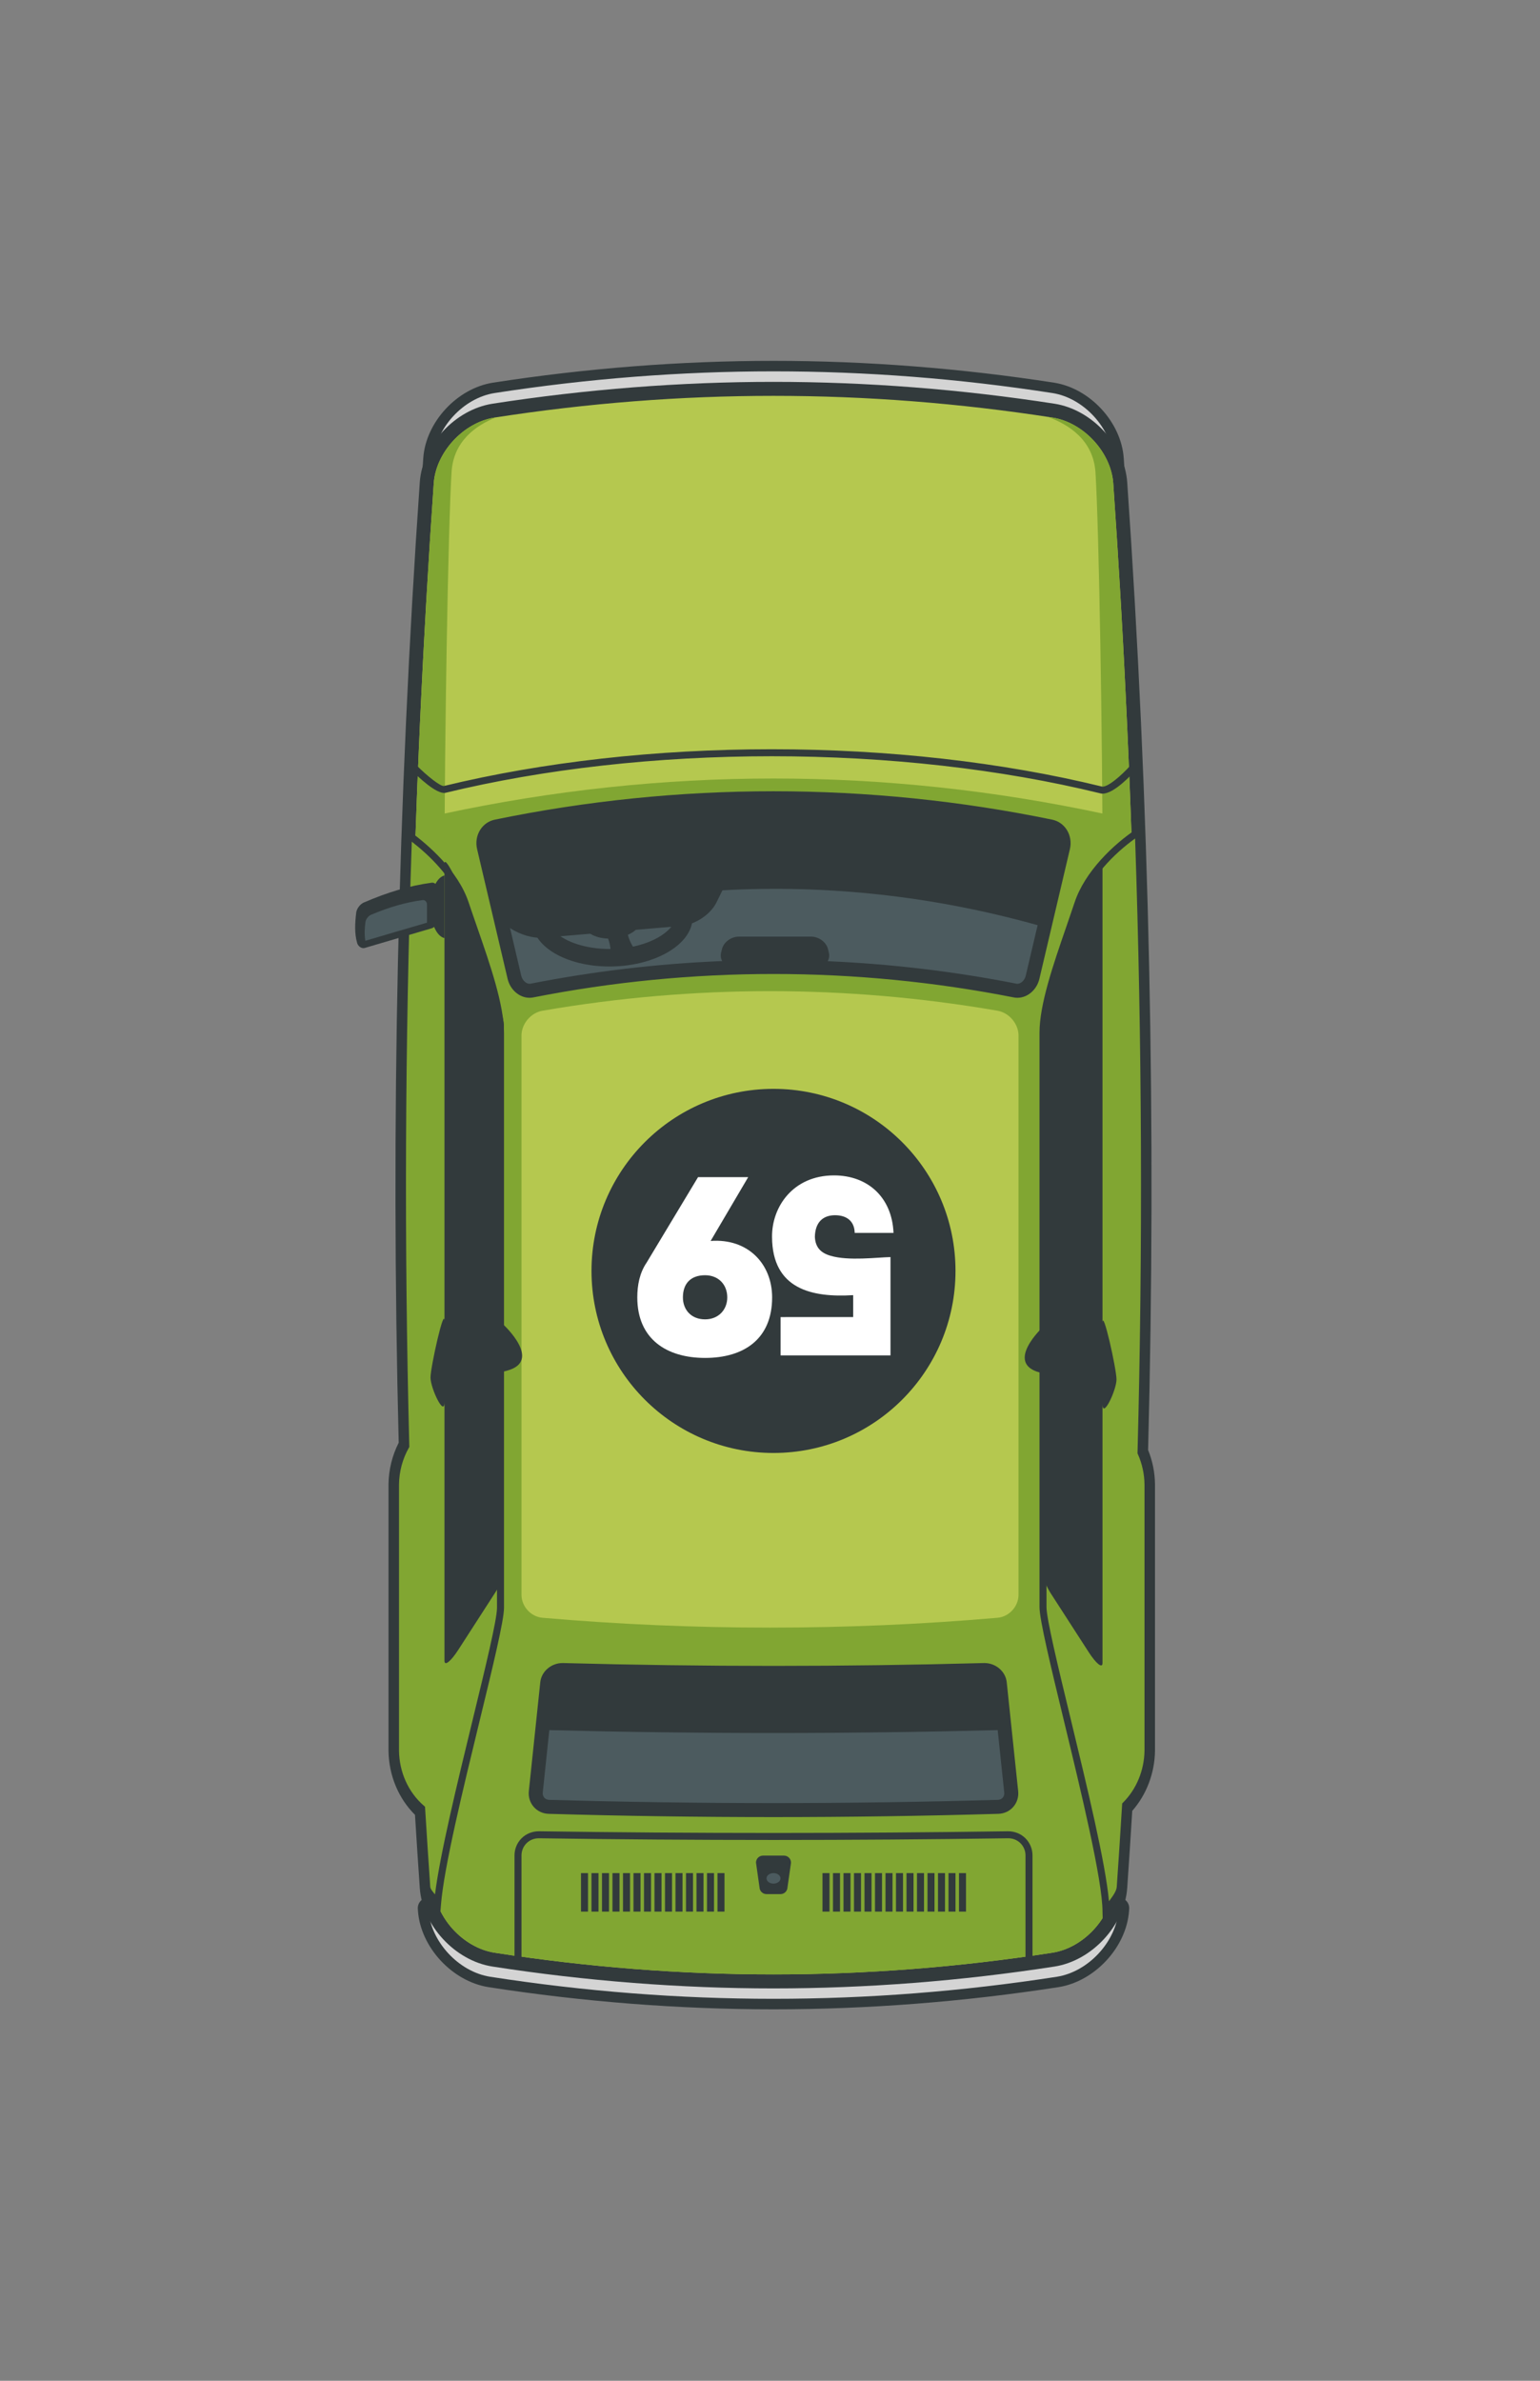 <?xml version="1.0" encoding="utf-8"?>
<!-- Generator: Adobe Illustrator 17.0.0, SVG Export Plug-In . SVG Version: 6.00 Build 0)  -->
<!DOCTYPE svg PUBLIC "-//W3C//DTD SVG 1.1//EN" "http://www.w3.org/Graphics/SVG/1.1/DTD/svg11.dtd">
<svg version="1.1" id="car_10_1_" xmlns="http://www.w3.org/2000/svg" xmlns:xlink="http://www.w3.org/1999/xlink" x="0px" y="0px"
	 width="440px" height="680px" viewBox="0 0 440 680" enable-background="new 0 0 440 680" xml:space="preserve">
<rect x="0" y="0" width="440" height="680" fill="#808080" stroke="none"/>
<g id="shape">
	<g id="shape_33_">
		<g>
			<g>
				<path fill-rule="evenodd" clip-rule="evenodd" fill="#D4D4D4" d="M319.629,543.5H122.371
					c-0.415,0-0.813,0.173-1.097,0.477c-0.284,0.304-0.428,0.712-0.4,1.127l0.038,0.577
					c0.694,9.723,9.175,18.878,18.91,20.408c27.034,4.188,54.346,6.312,81.178,6.312
					c26.831,0,54.144-2.124,81.182-6.314c9.73-1.529,18.212-10.685,18.906-20.406l0.038-0.582
					c0.027-0.414-0.118-0.821-0.401-1.124C320.44,543.672,320.044,543.5,319.629,543.5z"/>
			</g>
		</g>
		<g>
			<g>
				<path fill="#323A3C" d="M319.634,542h-0.005H122.371c-0.832,0-1.626,0.345-2.194,0.954
					c-0.567,0.608-0.857,1.425-0.799,2.254l0.017,0.263l0.021,0.313
					c0.741,10.383,9.789,20.154,20.17,21.786c27.117,4.202,54.506,6.332,81.414,6.332
					s54.298-2.13,81.408-6.33c10.387-1.633,19.435-11.405,20.176-21.783l0.02-0.312l0.01-0.154
					c0.011-0.106,0.017-0.213,0.017-0.322C322.632,543.343,321.291,542,319.634,542z
					 M319.629,545c-0.013,0.191-0.024,0.383-0.037,0.575c-0.638,8.933-8.575,17.606-17.643,19.032
					c-27.085,4.197-54.017,6.295-80.948,6.295c-26.932,0-53.863-2.098-80.948-6.295
					c-9.068-1.426-17.006-10.099-17.644-19.032c-0.013-0.192-0.024-0.383-0.037-0.575H319.629h0.005H319.629z"
					/>
			</g>
		</g>
	</g>
</g>
<g id="shape_1_">
	<g id="shape_32_">
		<g>
			<g>
				<path fill-rule="evenodd" clip-rule="evenodd" fill="#D4D4D4" d="M300.929,110.784
					c-26.618-4.125-53.51-6.217-79.929-6.217s-53.311,2.092-79.932,6.218
					c-9.591,1.509-17.95,10.534-18.635,20.121c-9.235,133.105-9.235,268.084,0.001,401.191
					c0.684,9.585,9.043,18.61,18.637,20.119c26.618,4.126,53.51,6.218,79.929,6.218
					s53.31-2.092,79.933-6.219c9.591-1.508,17.95-10.533,18.634-20.121
					c9.235-133.105,9.235-268.084,0-401.192C318.883,121.318,310.523,112.293,300.929,110.784z"/>
			</g>
		</g>
		<g>
			<g>
				<path fill="#323A3C" d="M301.165,109.302c-26.701-4.138-53.67-6.236-80.165-6.236
					c-26.495,0-53.465,2.098-80.158,6.235c-10.247,1.612-19.173,11.254-19.904,21.495
					c-9.241,133.179-9.241,268.229-0,401.402c0.732,10.247,9.657,19.889,19.898,21.5
					c26.701,4.138,53.67,6.236,80.165,6.236c26.496,0,53.465-2.098,80.159-6.235
					c10.247-1.612,19.173-11.254,19.904-21.495c9.241-133.179,9.241-268.229,0-401.402
					C320.331,120.555,311.405,110.913,301.165,109.302z M318.07,531.99
					c-0.628,8.798-8.443,17.339-17.371,18.744c-26.667,4.133-53.183,6.2-79.699,6.2
					c-26.516,0-53.032-2.067-79.699-6.2c-8.928-1.404-16.743-9.946-17.371-18.744
					c-9.263-133.5-9.263-267.481,0-400.981c0.628-8.798,8.443-17.339,17.371-18.744
					c26.667-4.133,53.183-6.2,79.699-6.2c26.516,0,53.032,2.067,79.699,6.2
					c8.928,1.404,16.743,9.946,17.371,18.744C327.333,264.51,327.333,398.49,318.07,531.99z"/>
			</g>
		</g>
	</g>
</g>
<g id="shape_2_">
	<g id="shape_31_">
		<g>
			<g>
				<path fill-rule="evenodd" clip-rule="evenodd" fill="#B5C84F" d="M320.065,137.867
					c-0.7-9.803-9.248-19.034-19.06-20.578c-26.644-4.129-53.562-6.223-80.006-6.223
					s-53.362,2.094-80.01,6.224c-9.807,1.543-18.355,10.774-19.055,20.581
					c-6.316,91.025-8.336,183.428-6.005,274.666c-1.863,3.479-2.873,7.408-2.928,11.422l0,76.102
					c0.091,6.734,2.819,13.024,7.514,17.398c0.471,7.613,0.935,14.71,1.418,21.675
					c0.7,9.803,9.248,19.034,19.06,20.577c26.643,4.13,53.561,6.224,80.005,6.224
					s53.362-2.094,80.01-6.225c9.808-1.543,18.355-10.774,19.056-20.58
					c0.51-7.349,1.009-14.993,1.484-22.733c4.024-4.304,6.366-10.21,6.45-16.355v-76.107
					c-0.045-3.256-0.712-6.421-1.982-9.414C328.429,322.621,326.427,229.549,320.065,137.867z"/>
			</g>
		</g>
		<g>
			<g>
				<path fill="#323A3C" d="M328.028,414.145c2.395-91.821,0.387-184.819-5.968-276.412
					c-0.763-10.686-10.067-20.739-20.74-22.418c-26.754-4.147-53.774-6.248-80.321-6.248
					c-26.546,0-53.567,2.102-80.312,6.247c-10.682,1.68-19.986,11.733-20.748,22.411
					c-6.309,90.924-8.335,183.215-6.023,274.344c-1.854,3.641-2.859,7.708-2.915,11.834l-0,0.027v0.027
					v76.075v0.027l0,0.027c0.096,6.998,2.833,13.56,7.567,18.271
					c0.455,7.34,0.905,14.196,1.371,20.909c0.763,10.686,10.067,20.739,20.74,22.418
					c26.753,4.147,53.774,6.248,80.32,6.248c26.546,0,53.567-2.102,80.312-6.247
					c10.682-1.68,19.986-11.733,20.748-22.411c0.492-7.096,0.977-14.507,1.443-22.057
					c4.06-4.611,6.409-10.763,6.497-17.123l0-0.027v-0.027V423.959v-0.027l-0-0.027
					C329.954,420.538,329.291,417.259,328.028,414.145z M326,500.04c-0.084,6.149-2.559,11.662-6.401,15.495
					c-0.479,7.82-0.986,15.638-1.529,23.455c-0.628,8.798-8.443,17.339-17.371,18.743
					c-26.667,4.133-53.183,6.2-79.699,6.2c-26.516,0-53.032-2.067-79.699-6.2
					c-8.928-1.404-16.743-9.945-17.371-18.743c-0.519-7.49-1.006-14.981-1.467-22.474
					c-4.447-3.835-7.369-9.785-7.461-16.484v-76.075c0.055-4.012,1.139-7.747,2.941-10.932
					c-2.36-91.691-0.365-183.466,5.987-275.016c0.628-8.798,8.443-17.339,17.371-18.743
					c26.667-4.133,53.183-6.2,79.699-6.2c26.516,0,53.032,2.067,79.699,6.2
					c8.928,1.404,16.743,9.946,17.371,18.743c6.396,92.176,8.373,184.582,5.937,276.899
					c1.223,2.743,1.949,5.804,1.993,9.051V500.04z"/>
			</g>
		</g>
	</g>
</g>
<g id="shape_3_">
	<g>
		<path fill-rule="evenodd" clip-rule="evenodd" fill="#81A632" d="M324,441V262.049
			c-0.199-7.531-0.426-15.062-0.683-22.592c-1.316-3.391-4.393-6.258-7.983-7.021
			C252.708,219,189.292,219,126.666,232.436c-3.592,0.763-6.67,3.632-7.985,7.026
			c-0.258,7.543-0.482,15.086-0.681,22.63v178.909h-2.998v59.032c0.092,6.699,3.014,12.65,7.461,16.484
			c0.461,7.493,0.948,14.984,1.467,22.474c0.628,8.798,8.443,17.339,17.371,18.744
			c53.334,8.266,106.064,8.266,159.398,0c8.928-1.404,16.743-9.945,17.371-18.744
			c0.542-7.817,1.05-15.635,1.529-23.455c3.842-3.832,6.317-9.345,6.401-15.495v-59.04H324z
			 M291,455.537c0,3.303-2.68,6.243-5.988,6.535c-43.26,3.747-86.763,3.747-130.023,0
			c-3.308-0.292-5.988-3.232-5.988-6.535v-159.796c0-3.303,2.674-6.486,5.977-7.052
			c43.187-7.456,86.859-7.456,130.047,0c3.303,0.567,5.976,3.75,5.977,7.052V455.537z"/>
	</g>
</g>
<g id="shape_4_">
	<g>
		<path fill-rule="evenodd" clip-rule="evenodd" fill="#81A632" d="M123.93,138.009
			c-2.816,40.591-4.772,81.227-5.875,121.88c5.031,0.254,8.964-3.854,8.964-15.764
			c0-30.874,0.964-92.578,1.998-109.286c0.543-8.777,6.858-13.31,12.731-15.638
			c-0.149,0.023-0.297,0.042-0.446,0.065C132.373,120.67,124.558,129.212,123.93,138.009z M318.07,138.009
			c-0.628-8.798-8.443-17.339-17.371-18.743c-0.435-0.067-0.869-0.123-1.304-0.19
			c6.105,2.214,13.034,6.737,13.605,15.923c1.035,16.665,2,78.207,2,109
			c0,11.857,3.921,15.961,8.943,15.724C322.839,219.126,320.883,178.546,318.07,138.009z"/>
	</g>
</g>
<g id="shape_5_">
	<g>
		<g>
			<path fill-rule="evenodd" clip-rule="evenodd" fill="#81A632" d="M116.719,238.435
				c-2.011,58.178-2.273,116.401-0.776,174.59c-1.802,3.186-2.886,6.92-2.941,10.933v76.074
				c0.092,6.699,3.014,12.65,7.461,16.484c0.461,7.493,0.948,14.984,1.467,22.474
				c0.118,1.65,2.489,3.292,3.072,4.879C126.5,524.995,143,467.192,143,459.228v-164.167
				c0-9.677-5.704-24.025-10.066-37.038C130.107,249.59,122.184,242.439,116.719,238.435z M326.007,414.909
				c1.559-59.085,1.301-118.205-0.757-177.279C319.529,241.427,311.004,248.989,308,258
				c-4.333,13-10,27.333-10,37v164c0,8.333,18,71.333,18,87c0,0.033,0.005,0.06,0.005,0.093
				c1.149-2.252,3.891-4.665,4.065-7.103c0.542-7.817,1.05-15.635,1.529-23.455
				c3.842-3.832,6.317-9.345,6.401-15.495V423.959C327.956,420.713,327.23,417.651,326.007,414.909z"/>
		</g>
	</g>
	<g>
		<g>
			<path fill="#323A3C" d="M315.117,550.039L315,546c0-8.94-6.137-34.315-11.068-54.704
				C300.212,475.916,297,462.634,297,459V295c0-8.121,3.896-19.407,7.664-30.322
				c0.812-2.351,1.62-4.693,2.388-6.994c2.896-8.687,11.014-16.485,17.646-20.887l1.49-0.989
				l0.062,1.788c2.051,58.86,2.308,118.451,0.764,177.117c1.274,2.932,1.943,6.037,1.987,9.234v76.094
				c-0.082,6.009-2.419,11.786-6.426,15.93c-0.482,7.86-0.989,15.627-1.506,23.09
				c-0.132,1.848-1.377,3.513-2.58,5.123c-0.624,0.835-1.214,1.624-1.592,2.365L315.117,550.039z
				 M324.313,239.493c-6.03,4.336-12.84,11.25-15.365,18.824c-0.769,2.307-1.579,4.656-2.394,7.014
				C302.841,276.089,299,287.214,299,295v164c0,3.396,3.34,17.205,6.876,31.826
				c4.726,19.539,10.022,41.442,10.974,52.208c0.013-0.017,0.024-0.033,0.037-0.049
				c1.03-1.38,2.097-2.806,2.187-4.066c0.524-7.574,1.039-15.463,1.527-23.445l0.023-0.379
				l0.269-0.268c3.805-3.795,6.031-9.19,6.107-14.801v-76.066c-0.041-2.986-0.683-5.899-1.906-8.644
				l-0.093-0.207l0.006-0.227C326.54,356.794,326.307,297.791,324.313,239.493z M125.638,548.496
				l-1.574-4.282c-0.193-0.524-0.74-1.172-1.27-1.798c-0.871-1.031-1.772-2.097-1.862-3.354
				c-0.49-7.071-0.962-14.294-1.442-22.068c-4.674-4.196-7.398-10.348-7.488-16.947v-76.088
				c0.054-3.93,1.068-7.785,2.935-11.181c-1.481-57.795-1.218-116.464,0.783-174.377l0.065-1.889
				l1.525,1.117c4.873,3.569,13.505,10.924,16.573,20.077c0.771,2.302,1.585,4.646,2.402,6.998
				C140.078,275.631,144,286.93,144,295.061v164.167c0,3.639-3.231,16.93-6.974,32.319
				c-4.78,19.66-10.198,41.944-11.027,52.4L125.638,548.496z M117.652,240.394
				c-1.943,57.341-2.182,115.4-0.71,172.606l0.007,0.276l-0.136,0.241
				c-1.789,3.163-2.762,6.778-2.812,10.454v76.061c0.084,6.163,2.678,11.9,7.114,15.728l0.319,0.274
				l0.026,0.421c0.488,7.928,0.968,15.276,1.467,22.466c0.042,0.594,0.734,1.423,1.358,2.161
				c1.411-11.4,6.376-31.821,10.797-50.007C138.64,476.445,142,462.627,142,459.229V295.061
				c0-7.793-3.866-18.931-7.605-29.702c-0.819-2.359-1.635-4.709-2.409-7.018
				C129.387,250.587,122.433,244.114,117.652,240.394z"/>
		</g>
	</g>
</g>
<g>
	<path fill="#323A3C" d="M315.022,226.686c-0.287,0-0.561-0.041-0.818-0.129
		C285.983,219.659,253.552,216,220.5,216c-32.837,0-65.088,3.615-93.265,10.454
		c-2.55,0.44-7.808-4.576-9.948-6.753l1.426-1.402c3.396,3.452,7.198,6.371,8.119,6.198
		C155.092,217.634,187.506,214,220.5,214c33.209,0,65.806,3.679,94.265,10.64
		c1.396,0.469,5.477-2.889,8.485-6.301l1.5,1.323C323.216,221.401,318.283,226.686,315.022,226.686z"/>
</g>
<g>
	<path fill="#323A3C" d="M295,560.417h-2v-30.455c0-1.342-0.52-2.592-1.462-3.521
		c-0.932-0.918-2.163-1.4-3.482-1.393c-44.494,0.646-89.616,0.646-134.111,0
		c-1.317,0.008-2.551,0.475-3.483,1.393C149.519,527.37,149,528.62,149,529.962v30.024h-2v-30.024
		c0-1.881,0.731-3.638,2.058-4.945c1.315-1.296,3.076-1.963,4.916-1.968
		c44.476,0.647,89.579,0.647,134.053,0c1.843,0.006,3.6,0.672,4.916,1.968
		c1.327,1.308,2.058,3.064,2.058,4.945V560.417z"/>
</g>
<g id="shape_8_">
	<g>
		<g>
			<path fill-rule="evenodd" clip-rule="evenodd" fill="#323A3C" d="M224,531h-6c-0.552,0-1,0.448-1,1l1,7
				c0,0.552,0.448,1,1,1h4c0.552,0,1-0.448,1-1l1-7C225,531.448,224.552,531,224,531z"/>
		</g>
	</g>
	<g>
		<g>
			<path fill="#323A3C" d="M223,541h-4c-1.075,0-1.955-0.853-1.999-1.917L216,532c0-1.103,0.897-2,2-2h6
				c1.103,0,2,0.897,2,2l-0.01,0.142l-0.992,6.941C224.955,540.147,224.075,541,223,541z M223,539v1l0.001-1H223
				z M218.01,532L219,539h3.999l0.011-0.142L223.99,532H218.01z"/>
		</g>
	</g>
</g>
<g id="shape_9_">
	<g>
		<ellipse fill-rule="evenodd" clip-rule="evenodd" fill="#4C5B5F" cx="221" cy="536.5" rx="2" ry="1.5"/>
	</g>
</g>
<g id="shape_10_">
	<g id="shape_23_">
		<g>
			<g>
				<path fill-rule="evenodd" clip-rule="evenodd" fill="#323A3C" d="M300.221,236.071
					c-25.966-5.356-52.619-8.072-79.221-8.072c-26.602,0-53.255,2.716-79.22,8.072
					c-1.195,0.247-2.221,0.962-2.889,2.015c-0.729,1.149-0.959,2.6-0.632,3.975l8.724,37.083
					c0.522,2.193,2.38,3.848,4.322,3.848c0.224,0,0.448-0.022,0.668-0.065
					c22.638-4.467,45.861-6.732,69.027-6.732s46.39,2.265,69.039,6.734
					c0.215,0.041,0.435,0.062,0.656,0.062c1.974,0,3.793-1.622,4.326-3.862l8.718-37.054
					c0.329-1.387,0.1-2.841-0.629-3.987C302.44,237.034,301.415,236.317,300.221,236.071z"/>
			</g>
		</g>
		<g>
			<g>
				<path fill="#323A3C" d="M300.624,234.112c-26.098-5.383-52.888-8.113-79.624-8.113
					s-53.526,2.73-79.624,8.113c-1.729,0.356-3.211,1.387-4.173,2.901c-1.017,1.602-1.341,3.612-0.889,5.514
					l3.027,12.866l5.694,24.202c0.745,3.13,3.381,5.394,6.27,5.394c0.353,0,0.708-0.035,1.054-0.103
					c22.513-4.442,45.607-6.694,68.641-6.694c23.035,0,46.129,2.252,68.641,6.694
					c0.347,0.068,0.701,0.103,1.054,0.103c2.89,0,5.527-2.269,6.271-5.395l3.228-13.72l5.493-23.348
					c0.452-1.899,0.129-3.913-0.889-5.515C303.836,235.499,302.353,234.469,300.624,234.112z M301.792,241.612
					l-5.493,23.348l-3.225,13.71c-0.345,1.452-1.481,2.32-2.379,2.32c-0.094,0-0.189-0.009-0.28-0.027
					c-22.767-4.492-46.122-6.77-69.415-6.77c-23.293,0-46.648,2.278-69.414,6.77
					c-0.092,0.018-0.186,0.027-0.281,0.027c-0.898,0-2.034-0.868-2.377-2.311l-5.694-24.202l-3.029-12.876
					c-0.204-0.858-0.068-1.749,0.374-2.445c0.266-0.419,0.76-0.954,1.604-1.128
					c25.834-5.329,52.351-8.03,78.816-8.03s52.983,2.702,78.817,8.03
					c0.844,0.174,1.338,0.71,1.604,1.128C301.862,239.854,301.998,240.745,301.792,241.612z"/>
			</g>
		</g>
	</g>
</g>
<g id="window">
	<g>
		<path fill-rule="evenodd" clip-rule="evenodd" fill="#4C5B5F" d="M206.414,254.29l-1.694,3.436
			c-1.774,3.6-6.221,6.412-10.162,6.748l-39.246,3.352c-2.976,0.254-6.686-0.827-9.584-2.743
			l3.199,13.598c0.343,1.443,1.479,2.311,2.377,2.311c0.094,0,0.189-0.009,0.281-0.027
			c17.99-3.55,36.348-5.711,54.753-6.464c-0.388-0.697-0.522-1.542-0.301-2.444l0.236-0.962
			c0.496-2.024,2.638-3.571,4.813-3.571h20.674c2.175,0,4.317,1.547,4.813,3.571l0.236,0.962
			c0.225,0.918,0.08,1.776-0.324,2.48c18.128,0.783,36.207,2.932,53.929,6.429
			c0.091,0.018,0.185,0.027,0.28,0.027c0.898,0,2.034-0.868,2.379-2.32l3.225-13.71l0.167-0.711
			C266.736,255.945,236.528,252.625,206.414,254.29z"/>
	</g>
</g>
<g id="wheel">
	<g id="wheel_3_">
		<g>
			<g>
				<path fill="#323A3C" d="M175.856,249.19c-0.265,0-0.531,0.003-0.798,0.008
					c-12.642,0.254-22.925,6.47-22.967,13.884c-0.042,7.257,9.745,12.972,22.016,12.972
					c0.265,0,0.531-0.003,0.798-0.008c12.642-0.254,22.925-6.47,22.967-13.884
					C197.914,254.905,188.127,249.19,175.856,249.19z M174.805,271.047
					c-0.233,0.005-0.466,0.007-0.698,0.007c-6.456,0-12.53-1.914-15.476-4.877
					c-1.027-1.033-1.546-2.065-1.54-3.067c0.02-3.487,7.069-8.693,18.067-8.914
					c0.234-0.005,0.466-0.007,0.698-0.007c6.456,0,12.53,1.914,15.476,4.877
					c1.028,1.034,1.546,2.065,1.54,3.067C192.852,265.62,185.804,270.826,174.805,271.047z"/>
			</g>
		</g>
	</g>
</g>
<g id="wheel_1_">
	<g>
		<path fill-rule="evenodd" clip-rule="evenodd" fill="#323A3C" d="M182.405,272.291
			c-0.864-0.507-2.479-3.076-3.018-5.281c2.398-1.063,3.954-2.787,3.846-4.604
			c-0.161-2.724-3.987-4.619-8.544-4.233c-4.557,0.386-8.121,2.907-7.959,5.631
			c0.143,2.411,3.158,4.169,7.008,4.274c0.922,2.511,1.084,5.119-0.241,6.146
			C171.703,275.615,183.642,273.016,182.405,272.291z"/>
	</g>
</g>
<g id="shape_11_">
	<g>
		<path fill-rule="evenodd" clip-rule="evenodd" fill="#323A3C" d="M315,378V247c0-1.657-2.831,1.199-4.937,6.033
			l-9.815,28.811C298.977,284.758,298,291.955,298,293.133v85.867c0,0-11.059,10.235-1,13
			c0.338,0.093,0.667,0.182,1,0.273v57.261c0,1.178,0.977,3.646,2.247,5.614l10.815,16.753
			C313.169,475.164,315,476.657,315,475v-74c0,4.47,4.003-3.943,4-7C318.997,390.943,315,373.158,315,378
			z M143.962,378.48v-85.747c0-1.176-0.975-5.368-2.243-8.278l-10.794-31.776
			c-2.103-4.827-3.93-7.679-3.93-6.024v130.827c0-4.835-3.99,12.925-3.992,15.978
			c-0.003,3.053,3.992,11.454,3.992,6.99v73.896c0,1.654,1.827,0.164,3.93-3.095l10.794-16.729
			c1.268-1.965,2.243-4.43,2.243-5.606v-57.181c0.332-0.091,0.661-0.18,0.998-0.273
			C155,388.701,143.962,378.48,143.962,378.48z"/>
	</g>
</g>
<g id="shape_12_">
	<g id="shape_21_">
		<g>
			<g>
				<path fill-rule="evenodd" clip-rule="evenodd" fill="#323A3C" d="M285.647,480.688
					c-0.215-2.033-2.179-3.688-4.378-3.688l-0.118,0.002c-19.956,0.54-40.194,0.814-60.151,0.814
					c-19.957,0-40.195-0.274-60.15-0.814L160.73,477c-2.199,0-4.163,1.654-4.377,3.689l-3.266,31.079
					c-0.118,1.122,0.204,2.186,0.906,2.995c0.705,0.812,1.715,1.275,2.845,1.308
					C178.12,516.688,199.708,517,221,517c21.292,0,42.88-0.312,64.161-0.93
					c1.132-0.032,2.143-0.497,2.844-1.306c0.704-0.808,1.026-1.872,0.908-2.997L285.647,480.688z"/>
			</g>
		</g>
		<g>
			<g>
				<path fill="#323A3C" d="M287.636,480.479C287.313,477.407,284.517,475,281.27,475h-0.029l-0.029,0
					l-0.065,0.001l-0.025,0l-0.025,0.001c-19.937,0.54-40.156,0.814-60.097,0.814
					c-19.94,0-40.159-0.274-60.096-0.814l-0.026-0.001l-0.026-0l-0.066-0.001L160.759,475H160.73
					c-3.247,0-6.043,2.407-6.366,5.479l-3.266,31.079c-0.176,1.68,0.315,3.283,1.383,4.514
					c1.077,1.24,2.603,1.948,4.298,1.998C178.082,518.687,199.689,519,221,519
					s42.918-0.313,64.22-0.93c1.696-0.049,3.223-0.758,4.298-1.997
					c1.069-1.231,1.561-2.835,1.384-4.515L287.636,480.479z M286.497,513.451
					c-0.236,0.272-0.669,0.6-1.393,0.621C263.841,514.688,242.273,515,221,515
					s-42.841-0.312-64.104-0.928c-0.724-0.021-1.157-0.349-1.393-0.62
					c-0.236-0.273-0.502-0.75-0.426-1.475l3.266-31.079C158.448,479.887,159.564,479,160.73,479
					l0.066,0.001c19.971,0.541,40.226,0.816,60.204,0.816c19.978,0,40.234-0.274,60.205-0.816L281.27,479
					c1.166,0,2.282,0.887,2.388,1.897l3.266,31.079C287,512.701,286.734,513.179,286.497,513.451z"/>
			</g>
		</g>
	</g>
</g>
<g id="shape_13_">
	<g>
		<path fill-rule="evenodd" clip-rule="evenodd" fill="#4C5B5F" d="M285.052,494.16
			c-42.694,1.103-85.409,1.103-128.103,0l-1.872,17.816c-0.076,0.725,0.19,1.202,0.426,1.475
			c0.236,0.271,0.669,0.599,1.393,0.621C178.159,514.688,199.727,515,221,515
			c21.273,0,42.841-0.312,64.105-0.928c0.724-0.021,1.157-0.349,1.393-0.621
			c0.237-0.272,0.503-0.75,0.426-1.475L285.052,494.16z"/>
	</g>
</g>
<g>
	<rect x="235" y="535" fill="#323A3C" width="2" height="11"/>
</g>
<g>
	<rect x="238" y="535" fill="#323A3C" width="2" height="11"/>
</g>
<g>
	<rect x="241" y="535" fill="#323A3C" width="2" height="11"/>
</g>
<g>
	<rect x="244" y="535" fill="#323A3C" width="2" height="11"/>
</g>
<g>
	<rect x="247" y="535" fill="#323A3C" width="2" height="11"/>
</g>
<g>
	<rect x="250" y="535" fill="#323A3C" width="2" height="11"/>
</g>
<g>
	<rect x="253" y="535" fill="#323A3C" width="2" height="11"/>
</g>
<g>
	<rect x="256" y="535" fill="#323A3C" width="2" height="11"/>
</g>
<g>
	<rect x="259" y="535" fill="#323A3C" width="2" height="11"/>
</g>
<g>
	<rect x="262" y="535" fill="#323A3C" width="2" height="11"/>
</g>
<g>
	<rect x="265" y="535" fill="#323A3C" width="2" height="11"/>
</g>
<g>
	<rect x="268" y="535" fill="#323A3C" width="2" height="11"/>
</g>
<g>
	<rect x="271" y="535" fill="#323A3C" width="2" height="11"/>
</g>
<g>
	<rect x="274" y="535" fill="#323A3C" width="2" height="11"/>
</g>
<g>
	<rect x="166" y="535" fill="#323A3C" width="2" height="11"/>
</g>
<g>
	<rect x="169" y="535" fill="#323A3C" width="2" height="11"/>
</g>
<g>
	<rect x="172" y="535" fill="#323A3C" width="2" height="11"/>
</g>
<g>
	<rect x="175" y="535" fill="#323A3C" width="2" height="11"/>
</g>
<g>
	<rect x="178" y="535" fill="#323A3C" width="2" height="11"/>
</g>
<g>
	<rect x="181" y="535" fill="#323A3C" width="2" height="11"/>
</g>
<g>
	<rect x="184" y="535" fill="#323A3C" width="2" height="11"/>
</g>
<g>
	<rect x="187" y="535" fill="#323A3C" width="2" height="11"/>
</g>
<g>
	<rect x="190" y="535" fill="#323A3C" width="2" height="11"/>
</g>
<g>
	<rect x="193" y="535" fill="#323A3C" width="2" height="11"/>
</g>
<g>
	<rect x="196" y="535" fill="#323A3C" width="2" height="11"/>
</g>
<g>
	<rect x="199" y="535" fill="#323A3C" width="2" height="11"/>
</g>
<g>
	<rect x="202" y="535" fill="#323A3C" width="2" height="11"/>
</g>
<g>
	<rect x="205" y="535" fill="#323A3C" width="2" height="11"/>
</g>
<g id="mirror_left">
	<g id="mirror_left_1_">
		<g>
			<g>
				<path fill-rule="evenodd" clip-rule="evenodd" fill="#323A3C" d="M124.699,254.059l-0.953-0.854
					c-0.096-0.086-0.173-0.097-0.234-0.097c-0.009,0-0.018,0-0.025,0.001
					c-6.163,0.834-12.26,2.615-19.185,5.606c-0.69,0.3-1.433,1.289-1.527,2.028
					c-0.336,2.771-0.539,5.7,0.234,8.341c0.141,0.446,0.544,0.723,0.837,0.723l0.093-0.012
					c3.436-1.027,7.155-2.112,10.874-3.197c2.789-0.813,5.578-1.626,8.245-2.415
					c0.102-0.03,0.217-0.098,0.334-0.197l1.044-0.885l0.525,1.264c0.298,0.718,0.655,1.318,1.038,1.764
					V251.872c-0.247,0.288-0.483,0.642-0.702,1.057L124.699,254.059z"/>
			</g>
		</g>
		<g>
			<g>
				<path fill="#323A3C" d="M124.414,252.461c-0.246-0.221-0.552-0.354-0.891-0.354c-0.056,0-0.113,0.004-0.171,0.011
					c-6.39,0.865-12.538,2.695-19.45,5.68c-1.001,0.435-1.98,1.72-2.121,2.825
					c-0.365,3.013-0.54,5.988,0.273,8.762c0.271,0.86,1.059,1.423,1.791,1.423
					c0.13,0,0.257-0.018,0.38-0.054c6.011-1.797,12.89-3.77,19.117-5.611
					c0.249-0.074,0.483-0.213,0.694-0.393c0.725,1.744,1.774,2.931,2.961,3.194v-17.883
					C126.004,250.282,125.106,251.154,124.414,252.461z M125,261.944l-0.201-0.462l-2.077,1.758
					c-2.653,0.784-5.423,1.592-8.194,2.4c-3.55,1.035-7.218,2.105-10.575,3.107
					c-0.703-2.467-0.505-5.246-0.187-7.872c0.051-0.397,0.566-1.083,0.93-1.241
					c6.723-2.903,12.646-4.651,18.601-5.489l1.688,1.512l0.015-0.028V261.944z"/>
			</g>
		</g>
	</g>
</g>
<g id="mirror">
	<g>
		<path fill-rule="evenodd" clip-rule="evenodd" fill="#4C5B5F" d="M120.752,257.087
			c-4.842,0.637-9.499,1.986-14.736,4.186c-0.758,0.321-1.5,1.267-1.607,2.082
			c-0.228,1.827-0.332,3.63-0.027,5.353c5.55-1.658,11.804-3.459,17.619-5.171c0-1.717,0-3.435,0-5.152
			C122,257.591,121.442,257,120.752,257.087z"/>
	</g>
</g>
<g id="shape_16_">
	<g>
		<circle fill-rule="evenodd" clip-rule="evenodd" fill="#323A3C" cx="221" cy="363" r="52"/>
	</g>
</g>
<g id="_x35_9">
	<g>
		<path fill="#FFFFFF" d="M237.359,358.69c-2.808-0.792-4.392-2.376-4.536-5.4
			c0.072-4.104,2.232-6.193,5.761-6.193c3.384,0,5.545,1.728,5.617,5.041h11.089
			C254.856,341.913,247.871,335.72,238.295,335.72c-11.665,0-17.786,8.929-17.713,17.57
			c0.072,14.977,11.449,17.353,23.186,16.633v6.265H223.029v10.945h31.395v-28.082
			C250.68,359.122,242.471,360.202,237.359,358.69z M203.037,354.442l10.729-18.218h-14.329l-14.689,24.41
			c-2.016,2.952-2.664,6.481-2.664,9.937c0,11.881,8.353,17.281,19.37,17.281
			c11.089,0,19.154-5.4,19.154-17.281C220.607,360.994,213.694,353.65,203.037,354.442z M201.453,376.836
			c-3.96,0-6.337-2.736-6.337-6.265c0-3.888,2.16-6.337,6.337-6.337c3.816,0,6.337,2.664,6.337,6.337
			C207.79,374.099,205.269,376.836,201.453,376.836z"/>
	</g>
</g>
</svg>
